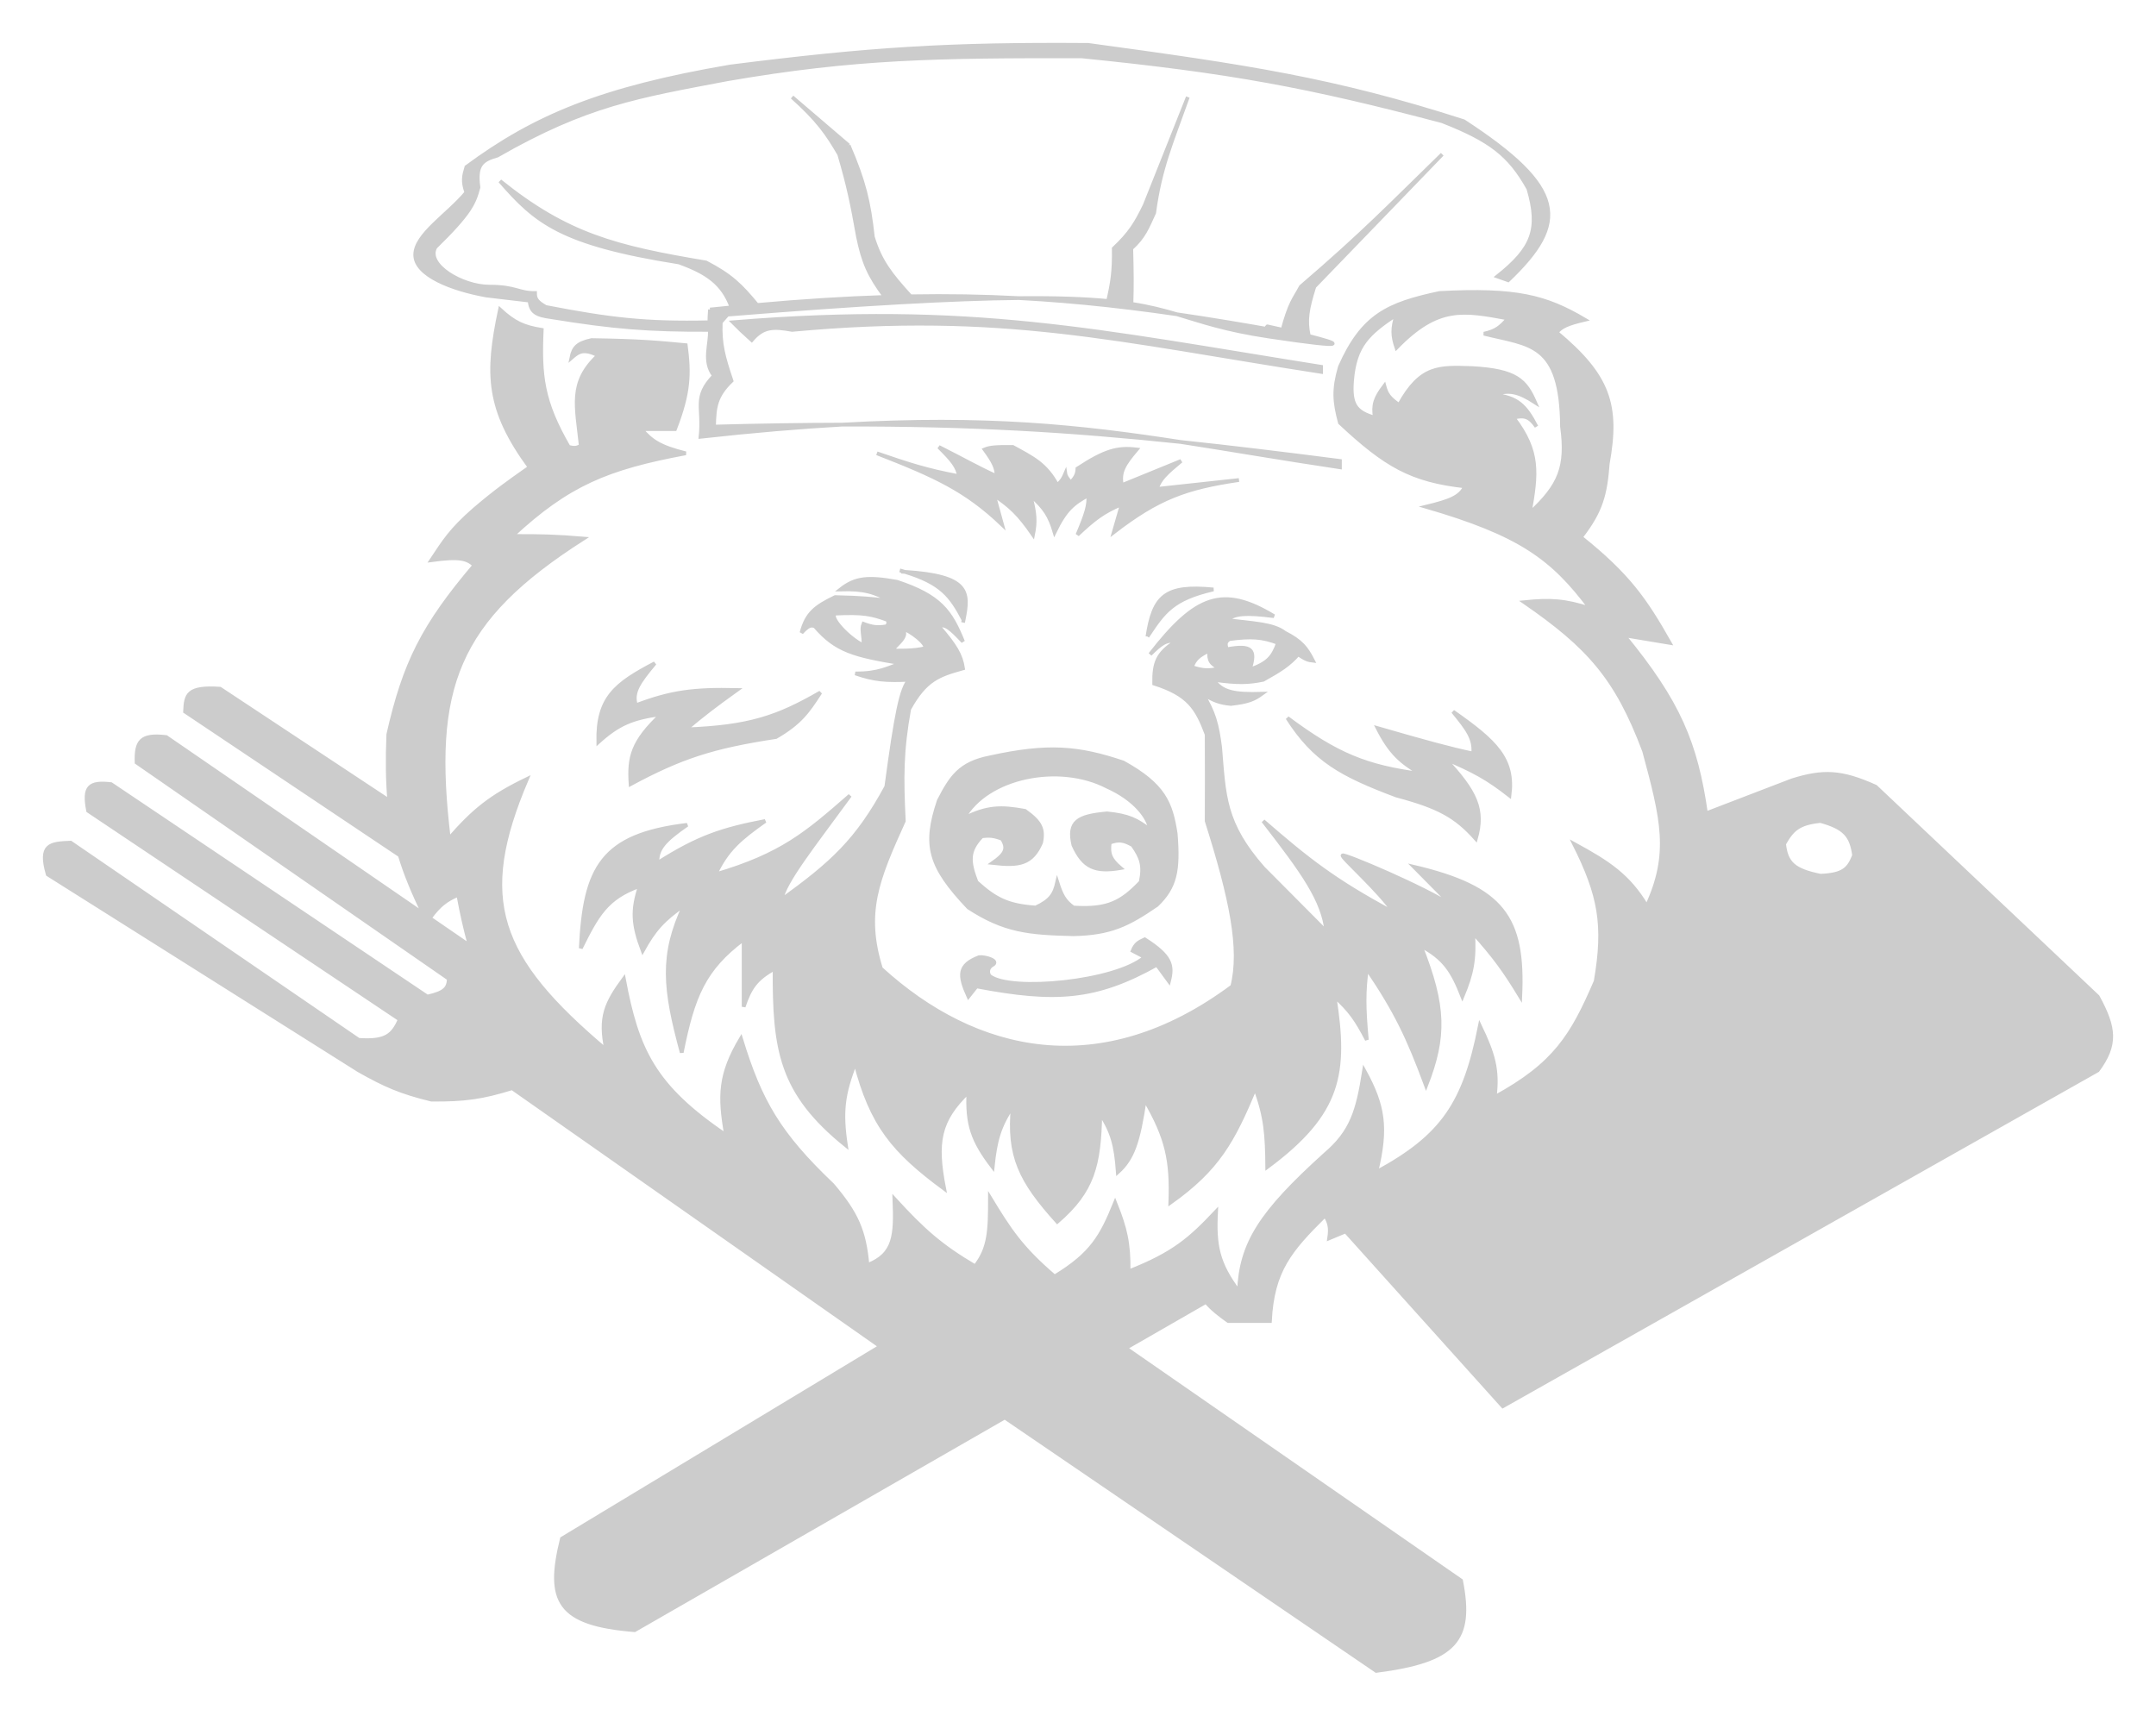 <svg width="289" height="230" viewBox="0 0 289 230" fill="none" xmlns="http://www.w3.org/2000/svg">
<g opacity="0.2" filter="url(#filter0_d_75_296)">
<path d="M129.16 105.721C132.293 100.071 142.004 98.144 148.395 101.457C152.142 103.136 153.984 105.628 154.169 107.256L157.597 107.768C156.968 103.676 156.039 101.246 150.56 98.216C144.554 96.195 140.465 95.825 132.698 97.534C128.651 98.324 127.472 100.176 125.842 103.333C123.817 109.352 124.589 112.141 129.812 117.661C134.633 120.805 137.904 121.099 143.885 121.243C148.855 121.136 151.183 119.99 155.071 117.32C157.554 114.917 157.994 112.722 157.597 107.768L154.169 107.256C152.437 105.928 151.306 105.324 148.395 105.039C144.448 105.4 143.144 106.146 143.885 109.303C145.24 112.273 146.756 112.954 150.2 112.373C148.883 111.246 148.539 110.507 148.756 108.962C149.974 108.516 150.645 108.621 151.823 109.303C152.982 110.962 153.375 111.987 152.906 114.25C150.31 116.947 148.513 117.957 143.885 117.661C142.648 116.774 142.256 115.934 141.72 114.25C141.344 115.935 140.807 116.727 138.833 117.661C135.066 117.402 133.409 116.525 130.894 114.25C129.85 111.506 129.713 110.084 131.616 108.109C132.622 107.985 133.209 108.03 134.322 108.45C135.133 109.756 134.804 110.464 133.059 111.691C136.691 112.109 138.318 111.789 139.554 108.962C139.93 107.149 139.508 106.209 137.389 104.698C134.174 104.124 132.372 104.116 129.16 105.721Z" fill="black"/>
<path fill-rule="evenodd" clip-rule="evenodd" d="M189.532 112.203C201.423 115.002 204.286 118.974 203.786 129.6C201.687 126.139 200.327 124.264 197.471 121.072C197.685 124.677 197.309 126.523 196.028 129.6C194.66 126.12 193.586 124.475 190.434 122.778C193.657 130.911 193.707 134.989 191.156 141.54C188.779 135.138 187.162 131.656 183.217 125.848C182.814 128.929 182.812 131.018 183.217 135.4C181.836 132.73 180.924 131.413 178.887 129.6C180.489 139.895 179.646 145.202 169.866 152.456C169.82 148.147 169.685 145.764 168.242 141.881C165.269 148.988 163.252 152.707 156.875 157.232C157.082 151.571 156.432 148.529 153.447 143.416C152.609 149.034 151.865 151.313 149.839 153.138C149.571 149.529 149.107 147.77 147.493 145.292C147.348 152.193 146.536 155.632 141.72 159.79C136.777 154.301 135.107 150.982 135.766 144.269C133.946 146.991 133.435 148.835 133.059 152.456C130.365 148.93 129.597 146.743 129.812 142.393C125.829 146.222 125.359 149.17 126.564 155.356C119.722 150.302 116.821 146.811 114.656 138.47C112.996 142.653 112.716 145.08 113.393 149.557C104.631 142.487 103.768 136.76 103.83 125.848C101.297 127.251 100.531 128.464 99.68 130.965V121.925C94.363 125.902 92.889 129.549 91.381 137.105C89.07 128.583 88.569 124.063 91.742 117.32C88.863 119.314 87.682 120.684 86.148 123.46C84.827 119.935 84.693 118.024 85.788 114.761C81.287 116.343 80.027 118.747 77.849 123.119C78.37 112.288 80.668 107.953 92.103 106.574C89.097 108.662 88.024 109.795 88.133 111.691C93.546 108.252 96.735 107.181 102.567 106.062C99.165 108.468 97.462 109.918 95.891 113.226C104.766 110.608 108.083 107.769 113.934 102.651C109.078 109.312 105.179 114.163 104.732 116.637C111.481 111.762 114.883 108.708 118.806 101.457C120.135 91.56 120.811 88.285 121.873 87.13C118.851 87.269 117.229 87.178 114.656 86.277C117.698 86.32 119.101 85.517 120.79 84.912C114.435 83.869 112.051 83.229 109.243 79.966C108.712 79.76 108.352 79.836 107.439 80.819C108.126 78.181 109.349 77.305 111.949 76.043C115.765 76.13 116.978 76.291 119.347 76.555C117.213 75.37 115.836 74.93 112.671 75.02C114.646 73.456 116.357 73.294 120.249 73.996C126.057 75.924 127.439 77.962 129.09 82.013C127.471 80.284 126.652 79.551 125.842 79.966C128.101 82.583 128.82 83.818 129.09 85.595C125.856 86.502 124.066 87.078 121.873 91.053C120.843 96.758 120.873 100.204 121.151 106.062C117.58 113.934 115.754 118.337 118.084 125.848C130.776 137.438 147.571 141.327 165.175 128.236C166.448 123.24 165.024 116.397 161.747 106.062C161.765 101.533 161.764 98.993 161.747 94.464C160.404 90.865 159.267 89.102 154.71 87.641C154.664 84.889 155.124 83.575 157.597 82.013C156.398 81.687 155.615 82.29 154.169 83.718C160.298 75.826 163.918 74.462 170.768 78.601C166.902 78.118 165.549 78.245 164.453 79.113C167.906 79.583 170.631 79.598 172.212 80.819C174.41 81.944 175.112 82.826 176 84.571C175.433 84.501 175.139 84.493 174.016 83.718C172.787 85.108 171.639 85.844 169.325 87.13C167.357 87.527 166.011 87.599 162.649 87.13C163.811 88.79 165.363 89.113 169.144 89.006C168.11 89.754 167.343 90.105 164.994 90.37C163.503 90.234 162.673 89.925 161.206 89.006C162.734 91.498 163.153 93.113 163.551 96.17C164.099 102.673 164.038 106.358 169.325 112.373L177.805 120.902C177.342 116.683 174.715 113.008 169.325 106.062C175.302 111.252 178.854 114.069 186.826 118.343C184.937 115.457 179.683 110.866 179.97 110.668C180.256 110.469 190.826 114.909 194.765 117.49L189.532 112.203ZM162.108 83.207C160.757 83.858 160.169 84.306 159.762 85.424C161.24 85.934 162.07 85.95 163.551 85.595C162.325 85.04 161.96 84.545 162.108 83.207ZM164.814 81.672C164.248 82.004 164.215 82.324 164.453 83.036C167.776 82.43 168.406 83.059 167.52 85.765C169.923 84.926 170.654 84.082 171.309 82.183C169.168 81.382 167.73 81.294 164.814 81.672ZM115.738 82.524C113.723 81.55 111.083 78.706 111.949 78.26C115.687 78.076 116.855 78.331 118.986 79.113C119.123 79.526 119.095 79.717 118.806 79.966C117.58 80.168 116.911 80.063 115.738 79.625C115.401 80.419 115.818 81.174 115.738 82.524ZM121.151 80.648C121.692 81.672 118.986 83.207 119.888 83.207C119.888 83.207 122.676 83.317 124.038 82.866C124.218 82.013 120.61 79.625 121.151 80.648Z" fill="black"/>
<path d="M172.572 92.247C176.173 97.88 179.767 99.865 187.187 102.651C192.81 104.141 195.133 105.415 197.832 108.45C198.951 104.524 197.837 102.151 193.682 97.705C197.496 99.305 199.424 100.364 202.343 102.651C202.967 97.761 200.509 95.407 194.765 91.394C196.674 93.722 197.67 95.016 197.471 97.022C194.304 96.353 191.234 95.51 184.661 93.611C186.397 97.01 187.774 98.138 190.434 99.751C183.168 98.786 179.246 97.221 172.572 92.247Z" fill="black"/>
<path fill-rule="evenodd" clip-rule="evenodd" d="M70.993 58.645C65.317 50.883 65.185 46.163 67.023 37.495C68.93 39.255 70.167 39.822 72.617 40.224C72.352 46.358 72.685 49.795 76.225 55.916C77.025 56.108 77.369 56.053 77.849 55.746C77.306 50.49 76.256 47.275 80.195 43.636C78.203 42.692 77.595 43.104 76.586 43.977C76.868 42.556 77.417 42.006 79.292 41.589C85.876 41.692 88.019 41.908 91.922 42.271C92.423 46.121 92.383 48.599 90.479 53.528H85.968C87.326 55.124 88.444 55.897 91.922 56.769C81.411 58.729 76.148 60.879 68.647 67.856C72.434 67.837 74.535 67.891 78.21 68.197C61.094 79.123 57.719 88.21 60.167 108.45C63.554 104.576 65.797 102.77 70.632 100.434C63.712 116.587 66.649 124.434 81.277 136.764C80.305 132.351 81.278 130.426 83.623 127.212C85.4 136.73 87.612 141.616 97.335 148.192C96.395 142.904 96.48 140.02 99.32 135.229C101.906 143.691 104.441 148.041 111.589 154.844C114.849 158.677 115.868 161.033 116.28 165.59C119.955 164.154 120.086 161.622 119.888 156.72C123.742 160.924 126.054 163.008 130.714 165.76C132.637 163.319 132.697 160.925 132.698 156.55C135.326 160.885 136.883 163.294 141.359 167.125C146.372 164.093 147.661 161.707 149.478 157.232C150.861 160.674 151.331 162.674 151.282 166.443C157.331 164.069 159.52 162.118 163.01 158.426C162.771 162.976 163.231 165.381 166.077 169.172C166.316 162.688 168.972 158.571 177.624 150.751C181.192 147.714 181.998 144.946 182.857 139.493C185.457 144.235 185.915 147.192 184.48 153.138C193.394 148.313 196.31 143.917 198.373 133.523C200.177 137.299 200.815 139.399 200.358 143.075C208.424 138.672 210.735 134.884 213.89 127.554C215.191 120.02 214.459 116 211.003 109.133C215.596 111.639 218.284 113.369 220.746 117.49C224.018 110.455 222.85 105.792 220.385 96.681C216.692 86.833 212.925 82.663 204.327 76.725C207.8 76.371 209.738 76.477 213.168 77.578C208.089 70.755 203.697 67.586 191.156 63.933C194.376 63.157 195.746 62.614 196.389 61.204C189.154 60.399 185.735 58.393 179.609 52.675C178.848 49.835 178.726 48.206 179.609 45.171C182.67 38.252 186.065 36.755 192.96 35.278C203.237 34.738 207.186 35.753 212.446 38.86C210.119 39.408 209.297 39.783 208.657 40.565C215.646 46.394 216.926 50.311 215.514 58.134C215.196 62.28 214.641 64.507 211.905 68.026C218.202 73.073 220.462 76.274 223.813 82.183L217.679 81.16C225.044 90.141 227.326 95.624 228.679 105.039C228.743 105.485 228.805 105.939 228.865 106.404C228.429 115.864 227.9 121.053 224.354 129.259C223.121 127.073 222.17 126.136 219.844 125.166C218.934 132.912 218.566 137.345 212.627 141.881C207.169 146.965 203.856 149.542 196.389 152.456L195.847 150.751C190.288 155.813 186.645 158.349 180.366 161.084C179.667 161.388 178.936 161.695 178.166 162.008C178.391 160.514 178.19 159.898 177.624 158.938C172.924 163.588 170.574 166.333 170.227 173.095H164.634C163.366 172.194 162.441 171.455 161.655 170.536C160.964 169.729 160.379 168.783 159.762 167.466C156.645 168.669 154.908 169.38 152.184 171.901H146.952C147.07 170.122 147.052 169.537 146.952 168.83C145.976 170.231 145.471 170.692 144.606 171.218C142.071 171.279 140.649 171.264 138.111 170.877C137.083 170.107 136.608 169.659 135.946 168.83C135.543 169.107 135.385 169.341 135.766 170.536H130.172L129.16 169.76L123.497 165.419C121.953 167.166 121.052 168.107 119.347 169.683L111.949 169.513C111.201 162.507 109.26 159.551 104.913 154.844V158.255C96.338 154.424 92.725 151.207 87.051 144.781C85.994 145.56 86.105 146.099 87.051 147.169C72.383 140.546 66.318 134.504 62.982 122.778C62.39 120.695 61.883 118.432 61.43 115.955C59.83 116.641 58.922 117.3 57.607 119.084C57.501 119.227 57.392 119.378 57.281 119.537C57.105 119.189 56.935 118.847 56.77 118.509C55.38 115.663 54.342 113.152 53.593 110.668C52.876 108.288 52.425 105.933 52.185 103.333C51.944 100.716 51.917 97.852 52.048 94.464C54.217 84.881 56.711 79.903 63.595 71.779C62.607 70.89 61.696 70.567 57.822 71.097C59.556 68.503 60.405 67.066 63.595 64.274C66.465 61.833 68.069 60.703 70.859 58.74L70.993 58.645ZM181.233 47.047C180.98 50.252 181.733 51.263 184.3 51.993C184.009 50.296 184.33 49.364 185.563 47.729C185.848 48.827 186.236 49.397 187.548 50.288C190.465 44.978 192.945 45.217 197.291 45.341C203.335 45.666 204.497 47.049 205.771 49.947C203.519 48.497 202.289 48.192 200.177 48.923C203.424 49.234 204.51 50.411 205.951 53.187C205.042 51.88 204.372 51.614 202.884 51.993C206.358 56.548 205.981 59.492 205.049 64.786C209.132 61.051 210.096 58.519 209.379 53.187C209.276 41.829 205.035 42.282 198.914 40.736C200.495 40.386 201.097 39.906 202.162 38.689C196.162 37.596 192.791 36.858 187.187 42.612C186.638 41 186.619 40.033 187.187 38.178C183.464 40.683 181.621 42.255 181.233 47.047Z" fill="black"/>
<path d="M153.808 81.331C154.645 75.928 156.141 74.396 162.649 75.02C157.167 76.292 156.012 78.024 153.834 81.292L153.808 81.331Z" fill="black"/>
<path d="M121.292 72.662C129.896 73.212 129.938 75.302 129.16 79.113C127.459 75.859 126.14 74.143 121.292 72.662Z" fill="black"/>
<path d="M117.543 56.769C125.326 59.804 129.422 61.658 134.322 66.321L133.24 62.398C135.412 63.852 136.575 64.93 138.472 67.685C138.817 65.97 138.778 64.841 138.111 62.398C140.039 64.078 140.719 65.173 141.359 67.344C142.824 64.314 143.88 63.486 145.869 62.398C145.989 63.693 145.592 64.942 144.426 67.685C146.622 65.623 147.894 64.611 150.38 63.592L149.297 67.344C155.266 62.739 158.997 61.392 166.077 60.351L155.071 61.545C155.42 60.273 156.376 59.4 158.319 57.792L150.38 61.033C150.013 59.275 150.711 58.205 152.365 56.257C149.807 55.948 148.116 56.395 144.426 58.816C144.394 59.561 144.195 59.972 143.524 60.692C143.094 60.155 142.854 59.855 142.802 59.498C142.533 60.129 142.339 60.474 141.72 61.033C140.154 58.181 138.519 57.433 135.766 55.916C133.47 55.889 132.667 55.968 131.977 56.257C133.136 57.848 133.58 58.665 133.6 59.839C130.995 58.662 129.332 57.671 125.842 55.916C127.588 57.647 128.365 58.559 128.549 59.839C124.219 59.03 121.818 58.244 117.543 56.769Z" fill="black"/>
<path d="M115.017 27.773C115.722 31.155 116.474 32.928 118.625 35.806C119.782 35.768 120.924 35.74 122.053 35.72C119.322 32.719 118.001 31.008 117.001 27.773C116.476 23.009 115.828 20.322 113.754 15.492L106.176 9.011C109.644 12.119 110.907 13.969 112.491 16.686C113.754 20.984 114.243 23.419 115.017 27.773Z" fill="black"/>
<path d="M149.297 29.308C149.345 32.34 149.096 33.935 148.533 36.348C148.489 36.536 148.443 36.729 148.395 36.928C149.472 37.046 150.554 37.171 151.643 37.305C151.651 37.111 151.658 36.921 151.664 36.734C151.746 34.331 151.726 32.537 151.643 29.308C153.337 27.782 153.768 26.572 154.71 24.532C155.513 18.524 157.057 15.095 159.221 9.011L153.447 23.509C152.244 26.006 151.407 27.316 149.297 29.308Z" fill="black"/>
<path d="M174.377 34.425C173.427 36.204 172.946 36.419 171.851 40.452C173.035 40.666 174.237 40.887 175.459 41.114C175.458 41.11 175.457 41.106 175.456 41.102C175.452 41.083 175.447 41.063 175.443 41.044C174.964 38.915 175.257 37.376 176.181 34.425L193.321 16.686C186.346 23.476 182.864 27.142 174.377 34.425Z" fill="black"/>
<path d="M91.02 31.184C94.751 32.539 96.873 33.971 98.057 37.205C99.218 37.091 100.36 36.985 101.485 36.884C99.351 34.294 98.012 32.937 94.629 31.184C82.48 29.155 75.994 27.487 67.023 20.268C71.807 25.752 75.099 28.665 91.02 31.184Z" fill="black"/>
<path d="M73.88 38.519C82.189 39.871 86.844 40.258 95.136 40.224C95.104 39.896 95.089 39.557 95.088 39.201C86.525 39.391 81.724 38.816 73.158 37.154C71.999 36.498 71.708 36.084 71.715 35.278C69.536 35.319 69.189 34.425 65.58 34.425C61.971 34.425 57.027 31.519 58.363 29.137C63.088 24.514 63.563 23.236 64.137 21.121C63.733 18.168 64.527 17.457 66.663 16.857C78.64 9.983 85.424 8.92 97.515 6.623C114.709 3.656 125.515 3.533 144.967 3.553C164.924 5.555 175.457 7.53 193.321 12.252C199.736 14.776 202.32 16.726 204.869 21.291C206.474 26.758 205.445 29.303 200.719 33.06L202.162 33.572C210.287 25.818 209.934 21.202 196.208 12.252C178.677 6.612 166.974 4.897 145.869 2.018C127.124 1.878 116.616 2.545 97.876 4.917C80.584 7.875 71.698 11.611 62.513 18.392C62.157 19.6 61.978 20.285 62.513 21.803C60.058 24.78 55.657 27.432 55.657 30.161C55.657 32.89 60.564 34.792 65.219 35.619L70.993 36.301C71.124 37.809 71.817 38.255 73.88 38.519Z" fill="black"/>
<path d="M87.772 84.912C82.523 87.672 80.068 89.512 80.195 95.487C82.874 93.069 84.734 92.253 88.674 91.735C84.767 95.415 84.279 97.466 84.525 101.116C91.206 97.522 95.443 96.105 104.011 94.805C107.293 92.887 108.274 91.441 109.965 88.835C104.164 92.185 100.381 93.459 91.922 93.782C94.328 91.749 95.868 90.586 98.778 88.494C92.948 88.365 89.955 88.761 85.246 90.541C84.682 88.802 85.666 87.442 87.772 84.912Z" fill="black"/>
<path d="M98.237 39.201C99.021 39.999 99.615 40.549 100.763 41.589C102.3 39.793 103.607 39.761 106.176 40.224C134.555 37.611 149.683 41.621 177.083 45.853V45.171C146.937 40.375 130.324 36.587 98.237 39.201Z" fill="black"/>
<path d="M93.907 54.552C100.969 53.773 107.237 53.244 112.914 52.923C107.612 52.933 101.933 53.02 95.711 53.187C95.762 50.516 95.96 49.072 98.057 47.047C96.997 43.886 96.489 42.13 96.613 39.201L97.515 38.178C115.84 36.689 128.04 36.049 136.564 35.963C131.846 35.715 127.072 35.632 122.053 35.72C120.924 35.74 119.782 35.768 118.625 35.806C113.293 35.977 107.65 36.334 101.485 36.884C100.36 36.985 99.218 37.091 98.057 37.205C97.107 37.297 96.145 37.394 95.17 37.495C95.117 38.112 95.087 38.675 95.088 39.201C95.089 39.557 95.104 39.896 95.136 40.224C95.307 41.976 94.158 44.428 95.711 46.365C92.904 49.307 94.339 50.498 93.907 54.552Z" fill="black"/>
<path d="M158.261 55.249C143.326 53.679 130.099 52.892 112.914 52.923C132.179 51.836 144.646 53.15 158.261 55.249Z" fill="black"/>
<path d="M179.609 58.645V57.792C171.829 56.793 164.877 55.944 158.261 55.249C164.815 56.259 171.636 57.452 179.609 58.645Z" fill="black"/>
<path d="M171.851 40.452C166.873 39.553 162.216 38.776 157.742 38.126C161.013 39.094 164.078 40.216 170.068 41.114C181.81 42.874 179.275 42.005 175.443 41.044C175.447 41.063 175.452 41.083 175.456 41.102C175.544 41.126 175.553 41.132 175.459 41.114C174.237 40.887 173.035 40.666 171.851 40.452Z" fill="black"/>
<path d="M148.395 36.928C148.443 36.729 148.489 36.536 148.533 36.348C145.526 36.061 141.717 35.911 136.564 35.963C140.509 36.17 144.416 36.493 148.395 36.928Z" fill="black"/>
<path d="M151.664 36.734C151.658 36.921 151.651 37.111 151.643 37.305C153.646 37.551 155.674 37.825 157.742 38.126C155.949 37.595 154.095 37.111 151.664 36.734Z" fill="black"/>
<path d="M133.059 125.336C133.961 124.825 132.148 124.238 131.255 124.313C128.441 125.392 128.517 126.721 129.812 129.6L130.894 128.236C141.458 130.242 146.862 129.916 155.071 125.336L156.695 127.554C157.256 125.392 156.954 124.168 153.447 121.925C152.64 122.29 152.205 122.518 151.823 123.46L153.447 124.313C149.556 127.671 135.45 128.996 132.698 126.871C132.475 126.699 132.157 125.848 133.059 125.336Z" fill="black"/>
<path d="M123.497 165.419C121.953 167.166 121.052 168.107 119.347 169.683L111.949 169.513C111.201 162.507 109.26 159.551 104.913 154.844V158.255C96.338 154.424 92.725 151.207 87.051 144.781C85.994 145.56 86.105 146.099 87.051 147.169C72.383 140.546 66.318 134.504 62.982 122.778L57.607 119.084C57.501 119.227 57.392 119.378 57.281 119.537C57.105 119.189 56.935 118.847 56.77 118.509L22.278 94.805C18.901 94.411 18.213 95.328 18.308 98.216L60.167 127.212C60.103 128.528 59.578 129.089 57.281 129.6L14.88 101.116C11.984 100.795 11.165 101.429 11.813 104.698L53.593 132.671C52.637 134.78 51.747 135.655 48.079 135.4L9.468 108.962C6.72 109.074 5.235 109.193 6.4 113.226L48.079 139.493C51.596 141.484 53.691 142.405 57.822 143.416C62.279 143.457 64.652 143.12 68.647 141.881L118.001 176.497L118.986 177.188L129.16 169.76L123.497 165.419Z" fill="black"/>
<path d="M52.185 103.333L29.495 88.324C25.133 88.035 24.892 89.109 24.804 91.394L53.593 110.668C52.876 108.288 52.425 105.933 52.185 103.333Z" fill="black"/>
<path d="M159.762 167.466C156.645 168.669 154.908 169.38 152.184 171.901H146.952C147.07 170.122 147.052 169.537 146.952 168.83C145.976 170.231 145.471 170.692 144.606 171.218C142.071 171.279 140.649 171.264 138.111 170.877C137.083 170.107 136.608 169.659 135.946 168.83C135.543 169.107 135.385 169.341 135.766 170.536H130.172L129.16 169.76L118.986 177.188L118.001 176.497L75.323 202.261C73.248 210.648 74.774 213.708 85.066 214.542L134.683 186.033L150.886 176.723L161.655 170.536C160.964 169.729 160.379 168.783 159.762 167.466Z" fill="black"/>
<path d="M150.886 176.723L134.683 186.033L184.48 220C195.075 218.637 197.429 215.912 195.847 207.89L150.886 176.723Z" fill="black"/>
<path fill-rule="evenodd" clip-rule="evenodd" d="M228.865 106.404C228.429 115.864 227.9 121.053 224.354 129.259C223.121 127.073 222.17 126.136 219.844 125.166C218.934 132.912 218.566 137.345 212.627 141.881C207.169 146.965 203.856 149.542 196.389 152.456L195.847 150.751C190.288 155.813 186.645 158.349 180.366 161.084L201.44 184.522L281.189 139.493C283.712 136.061 283.493 133.812 281.189 129.6L251.418 101.457C246.833 99.397 244.396 99.303 240.232 100.604L228.679 105.039C228.743 105.485 228.805 105.939 228.865 106.404ZM244.021 113.397C240.48 112.677 239.435 111.731 239.149 109.133C240.229 107.218 241.084 106.361 244.021 106.062C247.296 106.97 248.168 108.046 248.532 110.668C247.819 112.46 247.139 113.271 244.021 113.397Z" fill="black"/>
<path d="M70.993 58.645C65.317 50.883 65.185 46.163 67.023 37.495C68.93 39.255 70.167 39.822 72.617 40.224C72.352 46.358 72.685 49.795 76.225 55.916C77.025 56.108 77.369 56.053 77.849 55.746C77.306 50.49 76.256 47.275 80.195 43.636C78.203 42.692 77.595 43.104 76.586 43.977C76.868 42.556 77.417 42.006 79.292 41.589C85.876 41.692 88.019 41.908 91.922 42.271C92.423 46.121 92.383 48.599 90.479 53.528H85.968C87.326 55.124 88.444 55.897 91.922 56.769C81.411 58.729 76.148 60.879 68.647 67.856C72.434 67.837 74.535 67.891 78.21 68.197C61.094 79.123 57.719 88.21 60.167 108.45C63.554 104.576 65.797 102.77 70.632 100.434C63.712 116.587 66.649 124.434 81.277 136.764C80.305 132.351 81.278 130.426 83.623 127.212C85.4 136.73 87.612 141.616 97.335 148.192C96.395 142.904 96.48 140.02 99.32 135.229C101.906 143.691 104.441 148.041 111.589 154.844C114.849 158.677 115.868 161.033 116.28 165.59C119.955 164.154 120.086 161.622 119.888 156.72C123.742 160.924 126.054 163.008 130.714 165.76C132.637 163.319 132.697 160.925 132.698 156.55C135.326 160.885 136.883 163.294 141.359 167.125C146.372 164.093 147.661 161.707 149.478 157.232C150.861 160.674 151.331 162.674 151.282 166.443C157.331 164.069 159.52 162.119 163.01 158.426C162.771 162.976 163.231 165.381 166.077 169.172C166.316 162.688 168.972 158.571 177.624 150.75C181.192 147.714 181.998 144.946 182.857 139.493C185.457 144.235 185.915 147.192 184.48 153.138C193.394 148.313 196.31 143.917 198.373 133.523C200.177 137.299 200.815 139.399 200.358 143.075C208.424 138.672 210.735 134.884 213.89 127.554C215.191 120.02 214.459 116 211.003 109.133C215.596 111.639 218.284 113.369 220.746 117.49C224.018 110.455 222.85 105.792 220.385 96.681C216.692 86.833 212.925 82.663 204.327 76.725C207.8 76.371 209.738 76.477 213.168 77.578C208.089 70.755 203.697 67.586 191.156 63.933C194.376 63.157 195.746 62.614 196.389 61.204C189.154 60.399 185.735 58.393 179.609 52.675C178.848 49.835 178.726 48.206 179.609 45.171C182.67 38.252 186.065 36.755 192.96 35.278C203.237 34.738 207.186 35.753 212.446 38.86C210.119 39.408 209.297 39.783 208.657 40.565C215.646 46.394 216.926 50.311 215.514 58.134C215.196 62.28 214.641 64.507 211.905 68.026C218.202 73.073 220.462 76.274 223.813 82.183L217.679 81.16C225.044 90.141 227.326 95.624 228.679 105.039M70.993 58.645L70.859 58.74M70.993 58.645C70.948 58.677 70.903 58.708 70.859 58.74M169.325 112.373C164.038 106.358 164.099 102.673 163.551 96.17C163.153 93.113 162.734 91.498 161.206 89.006C162.673 89.925 163.503 90.234 164.994 90.37C167.343 90.105 168.11 89.754 169.144 89.006C165.363 89.113 163.811 88.79 162.649 87.13C166.011 87.599 167.357 87.527 169.325 87.13C171.639 85.844 172.787 85.108 174.016 83.718C175.139 84.493 175.433 84.501 176 84.571C175.112 82.826 174.41 81.944 172.212 80.819C170.631 79.598 167.906 79.583 164.453 79.113C165.549 78.245 166.902 78.118 170.768 78.601C163.918 74.462 160.298 75.826 154.169 83.718C155.615 82.29 156.398 81.687 157.597 82.013C155.124 83.575 154.664 84.889 154.71 87.641C159.267 89.102 160.404 90.865 161.747 94.464C161.764 98.993 161.765 101.533 161.747 106.062C165.024 116.397 166.448 123.24 165.175 128.236C147.571 141.327 130.776 137.438 118.084 125.848C115.754 118.337 117.58 113.934 121.151 106.062C120.873 100.204 120.843 96.758 121.873 91.053C124.066 87.078 125.856 86.502 129.09 85.595C128.82 83.818 128.101 82.583 125.842 79.966C126.652 79.551 127.471 80.284 129.09 82.013C127.439 77.962 126.057 75.924 120.249 73.996C116.357 73.294 114.646 73.456 112.671 75.02C115.836 74.93 117.213 75.37 119.347 76.555C116.978 76.291 115.765 76.13 111.949 76.043C109.349 77.305 108.126 78.181 107.439 80.819C108.352 79.836 108.712 79.76 109.243 79.966C112.051 83.229 114.435 83.869 120.79 84.912C119.101 85.517 117.698 86.32 114.656 86.277C117.229 87.178 118.851 87.269 121.873 87.13C120.811 88.285 120.135 91.56 118.806 101.457C114.883 108.708 111.481 111.762 104.732 116.637C105.179 114.163 109.078 109.312 113.934 102.651C108.083 107.769 104.766 110.608 95.891 113.226C97.462 109.918 99.165 108.468 102.567 106.062C96.735 107.181 93.546 108.252 88.133 111.691C88.024 109.795 89.097 108.662 92.103 106.574C80.668 107.953 78.37 112.288 77.849 123.119C80.027 118.747 81.287 116.343 85.788 114.761C84.693 118.024 84.827 119.935 86.148 123.46C87.682 120.684 88.863 119.314 91.742 117.32C88.569 124.063 89.07 128.583 91.381 137.105C92.889 129.549 94.363 125.902 99.68 121.925V130.965C100.531 128.464 101.297 127.251 103.83 125.848C103.768 136.76 104.631 142.487 113.393 149.557C112.716 145.08 112.996 142.653 114.656 138.47C116.821 146.811 119.722 150.302 126.564 155.356C125.359 149.17 125.829 146.222 129.812 142.393C129.597 146.743 130.365 148.93 133.059 152.456C133.435 148.835 133.946 146.991 135.766 144.269C135.107 150.982 136.777 154.301 141.72 159.79C146.536 155.632 147.348 152.193 147.493 145.292C149.107 147.77 149.571 149.529 149.839 153.138C151.865 151.313 152.609 149.034 153.447 143.416C156.432 148.529 157.082 151.571 156.875 157.232C163.252 152.707 165.269 148.988 168.242 141.881C169.685 145.764 169.82 148.147 169.866 152.456C179.646 145.202 180.489 139.895 178.887 129.6C180.924 131.413 181.836 132.73 183.217 135.4C182.812 131.018 182.814 128.929 183.217 125.848C187.162 131.656 188.779 135.138 191.156 141.54C193.707 134.989 193.657 130.911 190.434 122.778C193.586 124.475 194.66 126.12 196.028 129.6C197.309 126.523 197.685 124.677 197.471 121.072C200.327 124.264 201.687 126.139 203.786 129.6C204.286 118.974 201.423 115.002 189.532 112.203L194.765 117.49C190.826 114.909 180.256 110.469 179.97 110.668C179.683 110.866 184.937 115.457 186.826 118.343C178.854 114.069 175.302 111.252 169.325 106.062C174.715 113.008 177.342 116.683 177.805 120.902M169.325 112.373C172.636 115.704 174.493 117.571 177.805 120.902M169.325 112.373L177.805 120.902M120.79 72.632C120.961 72.641 121.128 72.651 121.292 72.662M129.09 79.454C129.114 79.339 129.138 79.225 129.16 79.113M120.61 72.461C120.845 72.528 121.072 72.594 121.292 72.662M129.16 79.113C129.938 75.302 129.896 73.212 121.292 72.662M129.16 79.113C127.459 75.859 126.14 74.143 121.292 72.662M153.808 81.331C154.645 75.928 156.141 74.396 162.649 75.02C157.167 76.292 156.012 78.024 153.834 81.292M153.808 81.331L153.834 81.292M153.808 81.331C153.817 81.318 153.825 81.305 153.834 81.292M95.17 37.495C95.117 38.112 95.087 38.675 95.088 39.201M95.17 37.495C97.337 37.27 99.44 37.067 101.485 36.884M95.17 37.495C96.145 37.394 97.107 37.297 98.057 37.205M95.136 40.224C95.307 41.976 94.158 44.428 95.711 46.365C92.904 49.307 94.339 50.498 93.907 54.552C100.969 53.773 107.237 53.244 112.914 52.923M95.136 40.224C86.844 40.258 82.189 39.871 73.88 38.519C71.817 38.255 71.124 37.809 70.993 36.301L65.219 35.619C60.564 34.792 55.657 32.89 55.657 30.161C55.657 27.432 60.058 24.78 62.513 21.803C61.978 20.285 62.157 19.6 62.513 18.392C71.698 11.611 80.584 7.875 97.876 4.917C116.616 2.545 127.124 1.878 145.869 2.018C166.974 4.897 178.677 6.612 196.208 12.252C209.934 21.202 210.287 25.818 202.162 33.572L200.719 33.06C205.445 29.303 206.474 26.758 204.869 21.291C202.32 16.726 199.736 14.776 193.321 12.252C175.457 7.53 164.924 5.555 144.967 3.553C125.515 3.533 114.709 3.656 97.515 6.623C85.424 8.92 78.64 9.983 66.663 16.857C64.527 17.457 63.733 18.168 64.137 21.121C63.563 23.236 63.088 24.514 58.363 29.137C57.027 31.519 61.971 34.425 65.58 34.425C69.189 34.425 69.536 35.319 71.715 35.278C71.708 36.084 71.999 36.498 73.158 37.154C81.724 38.816 86.525 39.391 95.088 39.201M95.136 40.224C95.104 39.896 95.089 39.557 95.088 39.201M98.057 37.205C96.873 33.971 94.751 32.539 91.02 31.184C75.099 28.665 71.807 25.752 67.023 20.268C75.994 27.487 82.48 29.155 94.629 31.184C98.012 32.937 99.351 34.294 101.485 36.884M98.057 37.205C99.218 37.091 100.36 36.985 101.485 36.884M101.485 36.884C107.65 36.334 113.293 35.977 118.625 35.806M118.625 35.806C116.474 32.928 115.722 31.155 115.017 27.773C114.243 23.419 113.754 20.984 112.491 16.686C110.907 13.969 109.644 12.119 106.176 9.011M118.625 35.806C119.782 35.768 120.924 35.74 122.053 35.72M106.176 9.011C109.135 11.542 110.794 12.961 113.754 15.492M106.176 9.011L113.754 15.492M113.754 15.492C115.828 20.322 116.476 23.009 117.001 27.773C118.001 31.008 119.322 32.719 122.053 35.72M122.053 35.72C127.072 35.632 131.846 35.715 136.564 35.963M148.395 36.928C149.472 37.046 150.554 37.171 151.643 37.305M148.395 36.928C144.416 36.493 140.509 36.17 136.564 35.963M148.395 36.928C148.443 36.729 148.489 36.536 148.533 36.348M151.643 37.305C153.646 37.551 155.674 37.825 157.742 38.126M151.643 37.305C151.651 37.111 151.658 36.921 151.664 36.734M171.851 40.452C172.946 36.419 173.427 36.204 174.377 34.425C182.864 27.142 186.346 23.476 193.321 16.686L176.181 34.425C175.257 37.376 174.964 38.915 175.443 41.044M171.851 40.452C173.035 40.666 174.237 40.887 175.459 41.114M171.851 40.452C166.873 39.553 162.216 38.776 157.742 38.126M175.459 41.114C175.553 41.132 175.544 41.126 175.456 41.102M175.459 41.114C175.458 41.11 175.457 41.106 175.456 41.102M154.169 107.256C153.984 105.628 152.142 103.136 148.395 101.457C142.004 98.144 132.293 100.071 129.16 105.721C132.372 104.116 134.174 104.124 137.389 104.698C139.508 106.209 139.93 107.149 139.554 108.962C138.318 111.789 136.691 112.109 133.059 111.691C134.804 110.464 135.133 109.756 134.322 108.45C133.209 108.03 132.622 107.985 131.616 108.109C129.713 110.084 129.85 111.506 130.894 114.25C133.409 116.525 135.066 117.402 138.833 117.661C140.807 116.727 141.344 115.935 141.72 114.25C142.256 115.934 142.648 116.774 143.885 117.661C148.513 117.957 150.31 116.947 152.906 114.25C153.375 111.987 152.982 110.962 151.823 109.303C150.645 108.621 149.974 108.516 148.756 108.962C148.539 110.507 148.883 111.246 150.2 112.373C146.756 112.954 145.24 112.273 143.885 109.303C143.144 106.146 144.448 105.4 148.395 105.039C151.306 105.324 152.437 105.928 154.169 107.256ZM154.169 107.256L157.597 107.768M157.597 107.768C156.968 103.676 156.039 101.246 150.56 98.216C144.554 96.195 140.465 95.825 132.698 97.534C128.651 98.324 127.472 100.176 125.842 103.333C123.817 109.352 124.589 112.141 129.812 117.661C134.633 120.805 137.904 121.099 143.885 121.243C148.855 121.136 151.183 119.99 155.071 117.32C157.554 114.917 157.994 112.722 157.597 107.768ZM70.859 58.74C68.069 60.703 66.465 61.833 63.595 64.274C60.405 67.066 59.556 68.503 57.822 71.097C61.696 70.567 62.607 70.89 63.595 71.779C56.711 79.903 54.217 84.881 52.048 94.464C51.917 97.852 51.944 100.716 52.185 103.333M112.914 52.923C107.612 52.933 101.933 53.02 95.711 53.187C95.762 50.516 95.96 49.072 98.057 47.047C96.997 43.886 96.489 42.13 96.613 39.201L97.515 38.178C115.84 36.689 128.04 36.049 136.564 35.963M112.914 52.923C130.099 52.892 143.326 53.679 158.261 55.249M112.914 52.923C132.179 51.836 144.646 53.15 158.261 55.249M136.564 35.963C141.717 35.911 145.526 36.061 148.533 36.348M158.261 55.249C164.815 56.259 171.636 57.452 179.609 58.645V57.792C171.829 56.793 164.877 55.944 158.261 55.249ZM157.742 38.126C161.013 39.094 164.078 40.216 170.068 41.114C181.81 42.874 179.275 42.005 175.443 41.044M157.742 38.126C155.949 37.595 154.095 37.111 151.664 36.734M175.443 41.044C175.447 41.063 175.452 41.083 175.456 41.102M175.443 41.044C172.942 40.416 169.888 39.75 169.888 39.75C169.132 39.607 174.763 40.915 175.456 41.102M148.533 36.348C149.096 33.935 149.345 32.34 149.297 29.308C151.407 27.316 152.244 26.006 153.447 23.509L159.221 9.011C157.057 15.095 155.513 18.524 154.71 24.532C153.768 26.572 153.337 27.782 151.643 29.308C151.726 32.537 151.746 34.331 151.664 36.734M148.533 36.348C149.684 36.458 150.718 36.588 151.664 36.734M52.185 103.333L29.495 88.324C25.133 88.035 24.892 89.109 24.804 91.394L53.593 110.668M52.185 103.333C52.425 105.933 52.876 108.288 53.593 110.668M53.593 110.668C54.342 113.152 55.38 115.663 56.77 118.509M62.982 122.778C66.318 134.504 72.383 140.546 87.051 147.169C86.105 146.099 85.994 145.56 87.051 144.781C92.725 151.207 96.338 154.424 104.913 158.255V154.844C109.26 159.551 111.201 162.507 111.949 169.513L119.347 169.683C121.052 168.107 121.953 167.166 123.497 165.419L129.16 169.76M62.982 122.778C62.39 120.695 61.883 118.432 61.43 115.955C59.83 116.641 58.922 117.3 57.607 119.084M62.982 122.778L57.607 119.084M129.16 169.76L130.172 170.536H135.766C135.385 169.341 135.543 169.107 135.946 168.83C136.608 169.659 137.083 170.107 138.111 170.877C140.649 171.264 142.071 171.279 144.606 171.218C145.471 170.692 145.976 170.231 146.952 168.83C147.052 169.537 147.07 170.122 146.952 171.901H152.184C154.908 169.38 156.645 168.669 159.762 167.466C160.379 168.783 160.964 169.729 161.655 170.536M129.16 169.76L118.986 177.188L118.001 176.497M129.16 169.76L118.001 176.497M57.607 119.084C57.501 119.227 57.392 119.378 57.281 119.537C57.105 119.189 56.935 118.847 56.77 118.509M57.607 119.084L56.77 118.509M56.77 118.509L22.278 94.805C18.901 94.411 18.213 95.328 18.308 98.216L60.167 127.212C60.103 128.528 59.578 129.089 57.281 129.6L14.88 101.116C11.984 100.795 11.165 101.429 11.813 104.698L53.593 132.671C52.637 134.78 51.747 135.655 48.079 135.4L9.468 108.962C6.72 109.074 5.235 109.193 6.4 113.226L48.079 139.493C51.596 141.484 53.691 142.405 57.822 143.416C62.279 143.457 64.652 143.12 68.647 141.881L118.001 176.497M161.655 170.536C162.441 171.455 163.366 172.194 164.634 173.095H170.227C170.574 166.333 172.924 163.588 177.624 158.938C178.19 159.898 178.391 160.514 178.166 162.008C178.936 161.695 179.667 161.388 180.366 161.084M161.655 170.536L150.886 176.723M118.001 176.497L75.323 202.261C73.248 210.648 74.774 213.708 85.066 214.542L134.683 186.033M134.683 186.033L184.48 220C195.075 218.637 197.429 215.912 195.847 207.89L150.886 176.723M134.683 186.033L150.886 176.723M150.56 176.497L150.886 176.723M179.97 160.643L180.366 161.084M228.679 105.039C228.743 105.485 228.805 105.939 228.865 106.404C228.429 115.864 227.9 121.053 224.354 129.259C223.121 127.073 222.17 126.136 219.844 125.166C218.934 132.912 218.566 137.345 212.627 141.881C207.169 146.965 203.856 149.542 196.389 152.456L195.847 150.75C190.288 155.813 186.644 158.349 180.366 161.084M228.679 105.039L240.232 100.604C244.396 99.303 246.833 99.397 251.418 101.457L281.189 129.6C283.493 133.812 283.712 136.061 281.189 139.493L201.44 184.522L180.366 161.084M87.772 84.912C82.523 87.672 80.068 89.512 80.195 95.487C82.874 93.069 84.734 92.253 88.674 91.735C84.767 95.415 84.279 97.466 84.525 101.116C91.206 97.522 95.443 96.105 104.011 94.805C107.293 92.887 108.274 91.441 109.965 88.835C104.164 92.185 100.381 93.459 91.922 93.782C94.328 91.749 95.868 90.586 98.778 88.494C92.948 88.365 89.955 88.761 85.246 90.541C84.682 88.802 85.666 87.442 87.772 84.912ZM184.3 51.993C181.733 51.263 180.98 50.252 181.233 47.047C181.621 42.255 183.464 40.683 187.187 38.178C186.619 40.033 186.638 41 187.187 42.612C192.791 36.858 196.162 37.596 202.162 38.689C201.097 39.906 200.495 40.386 198.914 40.736C205.035 42.282 209.276 41.829 209.379 53.187C210.096 58.519 209.132 61.051 205.049 64.786C205.981 59.492 206.358 56.548 202.884 51.993C204.372 51.614 205.042 51.88 205.951 53.187C204.51 50.411 203.424 49.234 200.177 48.923C202.289 48.192 203.519 48.497 205.771 49.947C204.497 47.049 203.335 45.666 197.291 45.341C192.945 45.217 190.465 44.978 187.548 50.288C186.236 49.397 185.848 48.827 185.563 47.729C184.33 49.364 184.009 50.296 184.3 51.993ZM172.572 92.247C176.173 97.88 179.767 99.865 187.187 102.651C192.81 104.141 195.133 105.415 197.832 108.45C198.951 104.524 197.837 102.151 193.682 97.705C197.496 99.305 199.424 100.364 202.343 102.651C202.967 97.761 200.509 95.407 194.765 91.394C196.674 93.722 197.67 95.016 197.471 97.022C194.304 96.353 191.234 95.51 184.661 93.611C186.397 97.01 187.774 98.138 190.434 99.751C183.168 98.786 179.246 97.221 172.572 92.247ZM117.543 56.769C125.326 59.804 129.422 61.658 134.322 66.321L133.24 62.398C135.412 63.852 136.575 64.93 138.472 67.685C138.817 65.97 138.778 64.841 138.111 62.398C140.039 64.078 140.719 65.173 141.359 67.344C142.824 64.314 143.88 63.486 145.869 62.398C145.989 63.693 145.592 64.942 144.426 67.685C146.622 65.623 147.894 64.611 150.38 63.592L149.297 67.344C155.266 62.739 158.997 61.392 166.077 60.351L155.071 61.545C155.42 60.273 156.376 59.4 158.319 57.792L150.38 61.033C150.013 59.275 150.711 58.205 152.365 56.257C149.807 55.948 148.116 56.395 144.426 58.816C144.394 59.561 144.195 59.972 143.524 60.692C143.094 60.155 142.854 59.855 142.802 59.498C142.533 60.129 142.339 60.474 141.72 61.033C140.154 58.181 138.519 57.433 135.766 55.916C133.47 55.889 132.667 55.968 131.977 56.257C133.136 57.848 133.58 58.665 133.6 59.839C130.995 58.662 129.332 57.671 125.842 55.916C127.588 57.647 128.365 58.559 128.549 59.839C124.219 59.03 121.818 58.244 117.543 56.769ZM98.237 39.201C99.021 39.999 99.615 40.549 100.763 41.589C102.3 39.793 103.607 39.761 106.176 40.224C134.555 37.611 149.683 41.621 177.083 45.853V45.171C146.937 40.375 130.324 36.587 98.237 39.201ZM133.059 125.336C133.961 124.825 132.148 124.238 131.255 124.313C128.441 125.392 128.517 126.721 129.812 129.6L130.894 128.236C141.458 130.242 146.862 129.916 155.071 125.336L156.695 127.554C157.256 125.392 156.954 124.168 153.447 121.925C152.64 122.29 152.205 122.518 151.823 123.46L153.447 124.313C149.556 127.671 135.45 128.996 132.698 126.871C132.475 126.699 132.157 125.848 133.059 125.336ZM159.762 85.424C160.169 84.306 160.757 83.858 162.108 83.207C161.96 84.545 162.325 85.04 163.551 85.595C162.07 85.95 161.24 85.934 159.762 85.424ZM164.453 83.036C164.215 82.324 164.248 82.004 164.814 81.672C167.73 81.294 169.168 81.382 171.309 82.183C170.654 84.082 169.923 84.926 167.52 85.765C168.406 83.059 167.776 82.43 164.453 83.036ZM111.949 78.26C111.083 78.706 113.723 81.55 115.738 82.524C115.818 81.174 115.401 80.419 115.738 79.625C116.911 80.063 117.58 80.168 118.806 79.966C119.095 79.717 119.123 79.526 118.986 79.113C116.855 78.331 115.687 78.076 111.949 78.26ZM119.888 83.207C118.986 83.207 121.692 81.672 121.151 80.648C120.61 79.625 124.218 82.013 124.038 82.866C122.676 83.317 119.888 83.207 119.888 83.207ZM239.149 109.133C239.435 111.731 240.48 112.677 244.021 113.397C247.139 113.271 247.819 112.46 248.532 110.668C248.168 108.046 247.296 106.97 244.021 106.062C241.084 106.361 240.229 107.218 239.149 109.133Z" stroke="black" stroke-width="0.5"/>
</g>
<defs>
<filter id="filter0_d_75_296" x="0.75" y="0.75" width="287.5" height="228.51" filterUnits="userSpaceOnUse" color-interpolation-filters="sRGB">
<feFlood flood-opacity="0" result="BackgroundImageFix"/>
<feColorMatrix in="SourceAlpha" type="matrix" values="0 0 0 0 0 0 0 0 0 0 0 0 0 0 0 0 0 0 127 0" result="hardAlpha"/>
<feOffset dy="4"/>
<feGaussianBlur stdDeviation="2.5"/>
<feComposite in2="hardAlpha" operator="out"/>
<feColorMatrix type="matrix" values="0 0 0 0 0.737 0 0 0 0 0.515 0 0 0 0 0.18 0 0 0 0.43 0"/>
<feBlend mode="normal" in2="BackgroundImageFix" result="effect1_dropShadow_75_296"/>
<feBlend mode="normal" in="SourceGraphic" in2="effect1_dropShadow_75_296" result="shape"/>
</filter>
</defs>
</svg>

